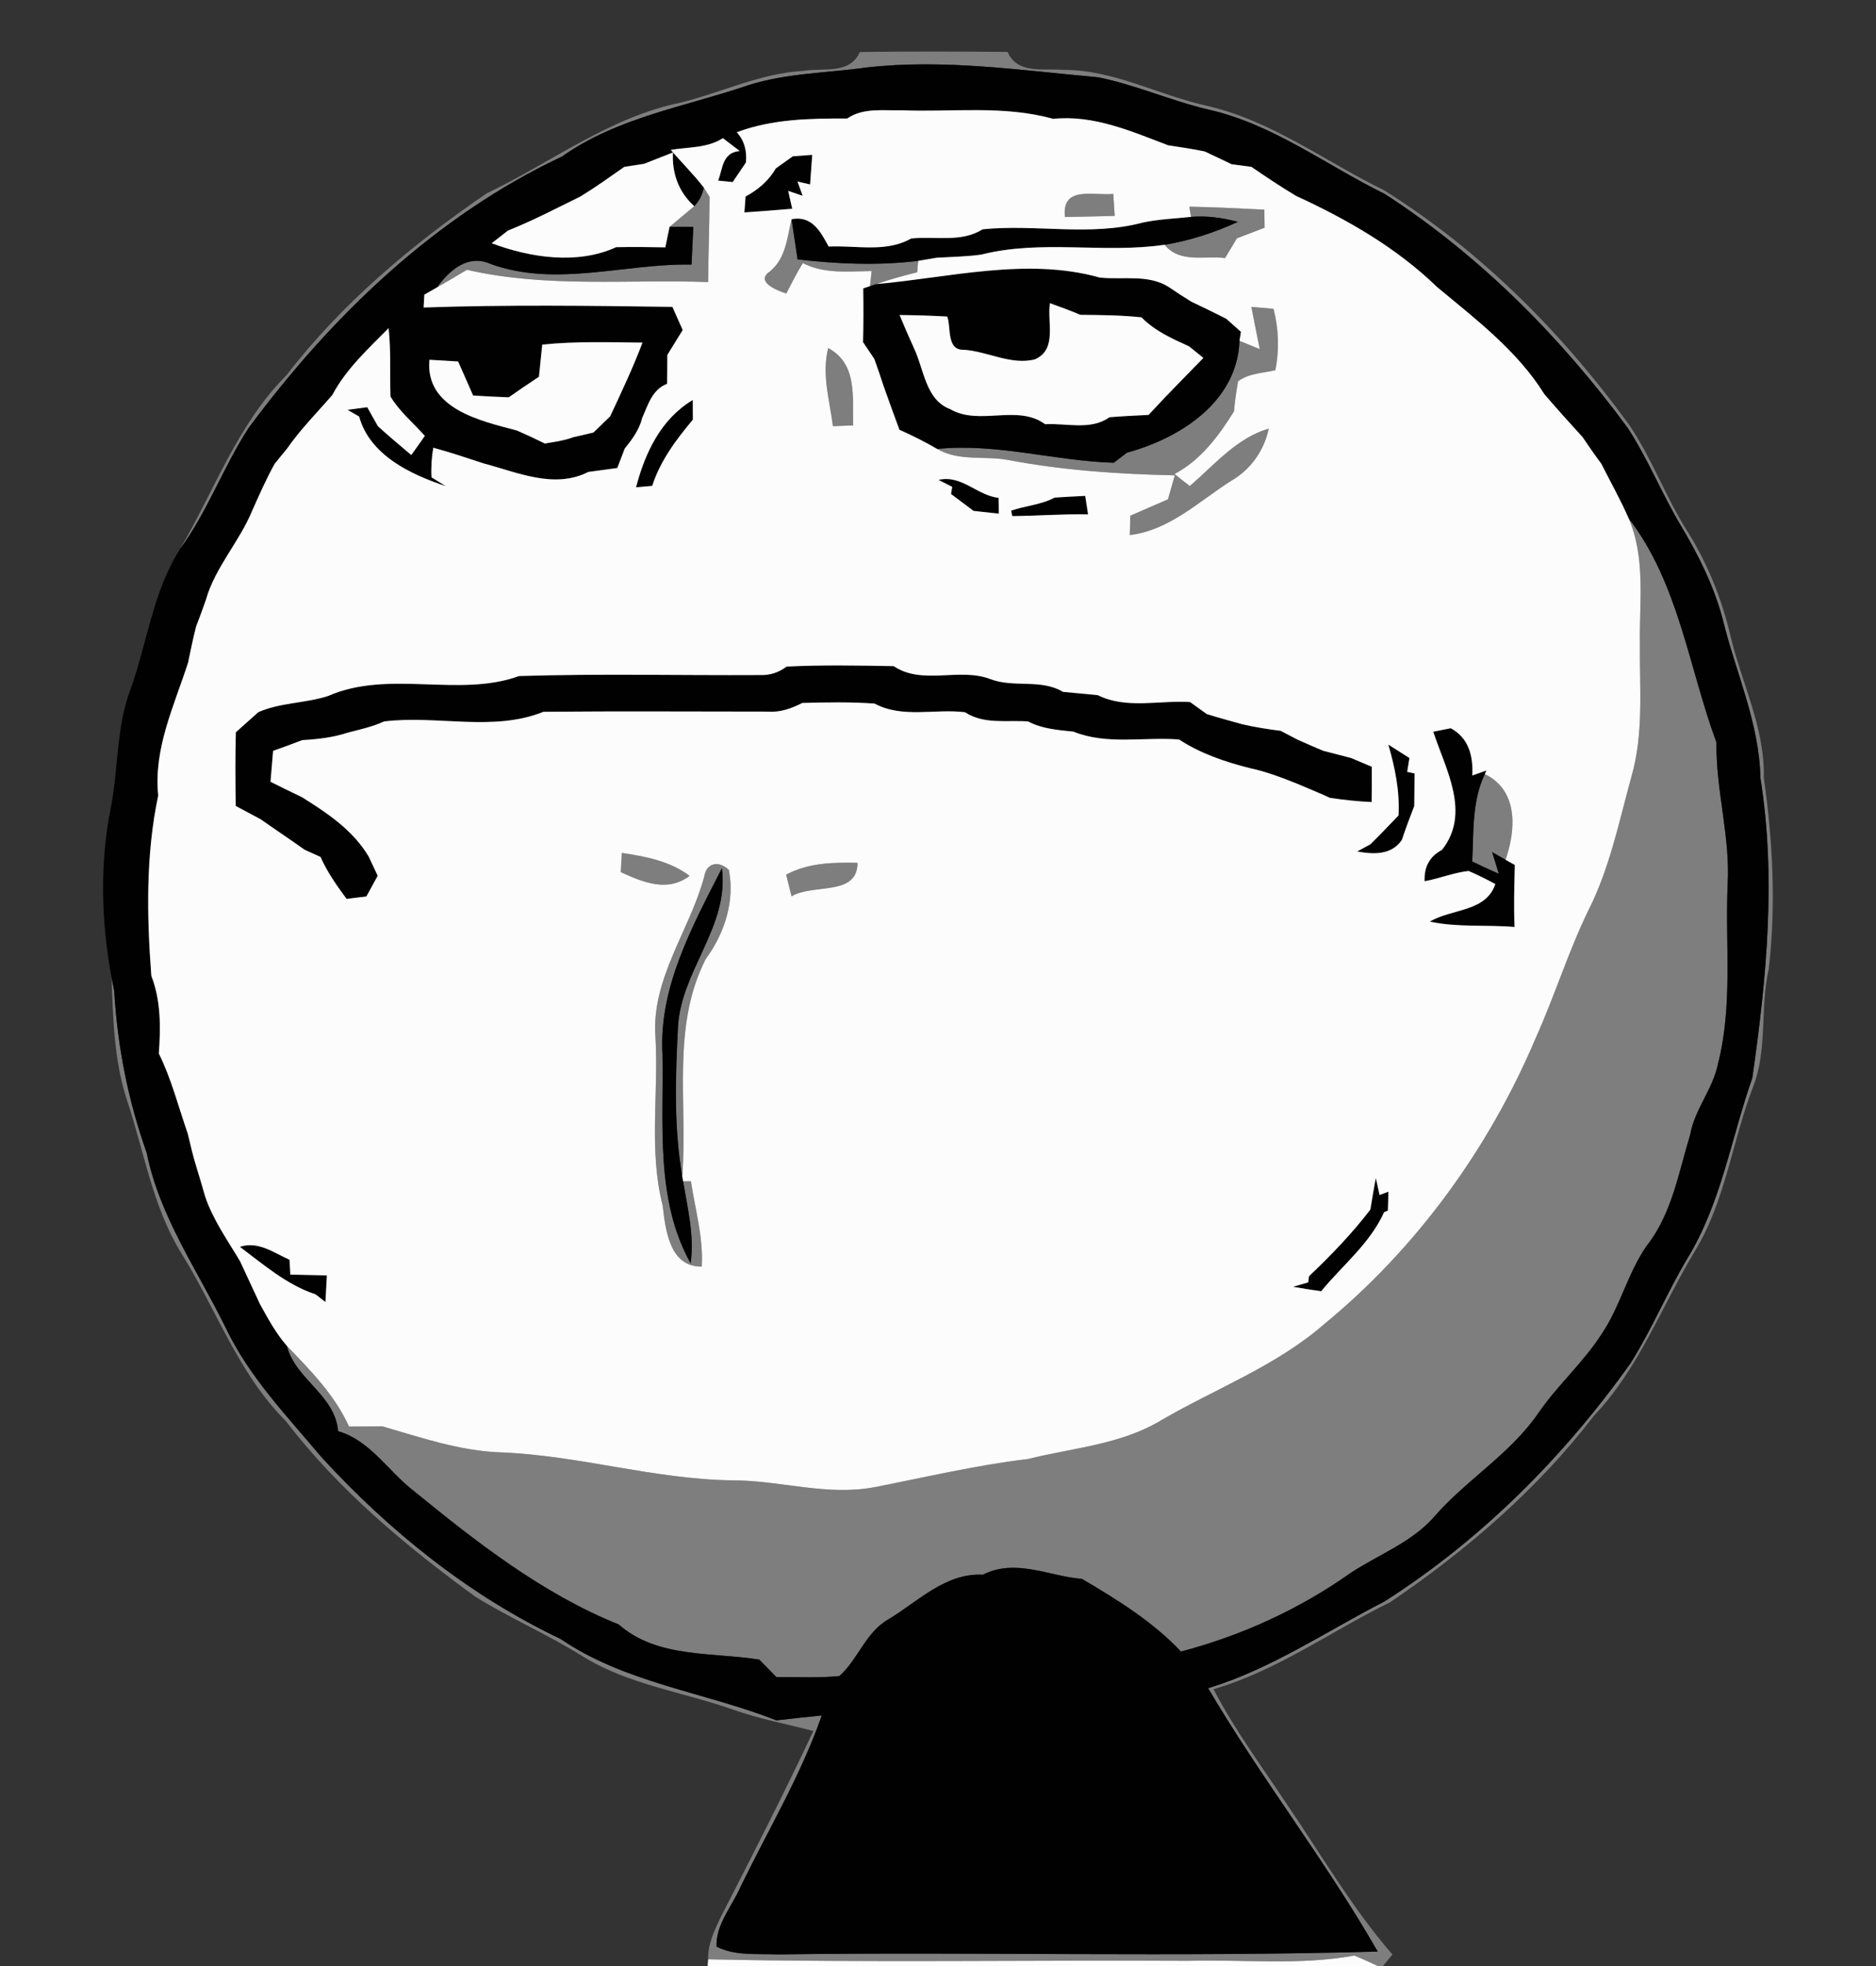 <?xml version="1.0" encoding="UTF-8" ?>
<!DOCTYPE svg PUBLIC "-//W3C//DTD SVG 1.1//EN" "http://www.w3.org/Graphics/SVG/1.1/DTD/svg11.dtd">
<svg width="210pt" height="220pt" viewBox="0 0 210 220" version="1.1" xmlns="http://www.w3.org/2000/svg">
<rect x="0" y="0" width="210" height="220" fill="#333333" stroke="none"/>
<g id="#7e7e7eff">
<path fill="#7e7e7e" opacity="1.00" d=" M 96.25 5.82 C 101.76 5.74 107.27 5.76 112.79 5.81 C 113.90 8.36 116.83 7.62 119.04 7.82 C 124.68 7.80 129.73 10.67 135.14 11.85 C 142.39 13.52 148.37 18.09 154.95 21.30 C 165.75 28.06 174.89 37.25 182.36 47.53 C 184.86 51.21 186.39 55.43 188.73 59.21 C 191.05 62.83 192.68 66.84 193.68 71.02 C 194.92 76.37 197.58 81.42 197.44 87.03 C 198.45 94.11 198.83 101.33 197.99 108.45 C 196.99 112.82 197.90 117.47 196.21 121.70 C 193.90 127.72 193.15 134.36 189.76 139.94 C 186.01 146.13 183.49 153.11 178.42 158.43 C 172.11 166.66 164.17 173.48 155.63 179.28 C 149.02 182.51 142.98 186.95 135.84 189.02 C 138.17 193.51 141.19 197.59 143.98 201.79 C 147.87 207.48 151.33 213.49 155.87 218.71 C 155.61 219.03 155.07 219.68 154.81 220.00 L 154.23 220.00 C 153.36 219.58 152.49 219.19 151.61 218.83 C 145.46 219.95 139.19 219.25 132.99 219.42 C 115.08 219.32 97.17 219.64 79.27 219.25 C 79.22 217.58 79.96 216.03 80.66 214.56 C 84.22 207.65 87.74 200.72 91.05 193.70 C 88.06 192.92 85.00 192.35 82.08 191.31 C 76.50 189.35 70.45 188.54 65.33 185.41 C 61.41 182.93 57.13 181.11 53.19 178.66 C 45.40 172.97 37.90 166.74 32.01 159.03 C 26.66 153.71 24.21 146.47 20.27 140.20 C 17.06 134.97 16.13 128.81 14.20 123.07 C 12.76 118.65 12.66 113.99 12.49 109.40 L 12.78 110.89 C 13.15 117.09 14.34 123.15 16.42 129.00 C 17.86 136.14 22.10 142.13 25.25 148.55 C 27.85 154.04 32.12 158.45 35.98 163.05 C 43.59 171.35 52.54 178.55 62.75 183.40 C 70.01 188.34 78.89 189.35 86.91 192.51 C 88.60 192.31 90.30 192.13 91.99 191.96 C 89.66 198.64 86.00 204.75 82.91 211.10 C 81.97 213.29 80.10 215.35 80.21 217.83 C 82.30 218.89 84.75 218.60 87.01 218.70 C 109.41 218.40 131.83 219.01 154.22 218.38 C 148.41 208.24 141.17 198.98 135.24 188.91 C 142.32 186.76 148.44 182.56 154.97 179.21 C 165.85 172.28 175.11 162.97 182.57 152.48 C 184.91 148.74 186.61 144.64 188.87 140.85 C 192.66 134.67 193.78 127.39 196.15 120.64 C 197.75 109.55 198.84 98.20 197.06 87.04 C 196.94 80.90 194.31 75.28 192.87 69.40 C 191.90 65.66 190.17 62.19 188.20 58.89 C 186.05 55.30 184.49 51.38 182.20 47.87 C 174.70 37.70 165.64 28.58 155.01 21.70 C 148.47 18.50 142.53 13.90 135.31 12.27 C 131.12 11.29 127.16 9.50 122.94 8.65 C 114.33 7.88 105.68 6.57 97.02 7.55 C 92.61 8.17 88.09 8.17 83.81 9.52 C 76.75 11.94 69.14 13.11 62.92 17.51 C 48.71 24.19 37.10 35.38 27.83 47.89 C 25.00 52.24 23.24 57.22 20.16 61.43 C 24.01 54.88 26.58 47.48 32.06 42.00 C 38.27 33.93 46.13 27.35 54.49 21.63 C 61.71 18.19 68.18 13.13 76.16 11.49 C 80.76 10.36 85.14 8.19 89.94 7.93 C 92.15 7.56 95.12 8.38 96.25 5.82 Z" />
<path fill="#7e7e7e" opacity="1.00" d=" M 78.79 21.00 C 78.95 21.26 79.27 21.77 79.43 22.03 C 79.42 25.20 79.29 28.38 79.27 31.56 C 70.27 31.25 61.12 32.23 52.27 30.19 C 51.16 30.86 50.04 31.52 48.92 32.16 C 50.32 30.22 52.41 28.38 54.98 29.56 C 62.31 32.18 69.92 29.46 77.41 29.61 C 77.47 28.20 77.54 26.80 77.61 25.39 C 76.94 25.39 75.61 25.39 74.95 25.39 C 75.87 24.61 76.79 23.84 77.72 23.07 C 78.26 22.50 78.61 21.81 78.79 21.00 Z" />
<path fill="#7e7e7e" opacity="1.00" d=" M 119.21 24.28 C 118.82 20.73 122.42 21.93 124.62 21.70 C 124.66 22.31 124.74 23.54 124.78 24.16 C 122.92 24.21 121.07 24.25 119.21 24.28 Z" />
<path fill="#7e7e7e" opacity="1.00" d=" M 133.14 23.13 C 135.94 23.18 138.73 23.32 141.53 23.46 C 141.54 23.97 141.55 24.98 141.56 25.48 C 140.53 25.88 139.49 26.27 138.46 26.67 C 138.13 27.22 137.47 28.32 137.14 28.87 C 134.87 28.60 132.03 29.47 130.37 27.39 C 133.21 26.93 135.96 26.02 138.57 24.83 C 136.86 24.37 135.09 24.12 133.32 24.27 L 133.14 23.13 Z" />
<path fill="#7e7e7e" opacity="1.00" d=" M 86.18 30.38 C 87.97 28.92 88.11 26.61 88.61 24.53 C 88.84 26.03 89.06 27.53 89.28 29.03 C 93.76 29.54 98.29 29.74 102.78 29.19 C 102.75 29.51 102.70 30.15 102.67 30.47 C 101.13 30.84 99.60 31.28 98.09 31.79 L 97.39 32.02 L 97.57 30.33 C 94.98 30.36 92.27 30.68 89.87 29.44 C 89.19 30.54 88.61 31.69 88.02 32.84 C 87.13 32.57 84.45 31.55 86.18 30.38 Z" />
<path fill="#7e7e7e" opacity="1.00" d=" M 140.08 34.34 C 140.70 34.40 141.94 34.50 142.56 34.56 C 143.14 36.82 143.22 39.14 142.76 41.43 C 141.36 41.76 139.79 41.76 138.59 42.67 C 138.39 43.79 138.23 44.91 138.13 46.04 C 136.41 48.80 134.42 51.48 131.48 53.04 C 132.04 53.50 132.61 53.94 133.18 54.39 C 135.94 52.03 138.42 49.01 142.03 47.96 C 141.49 50.44 140.01 52.54 137.81 53.81 C 134.21 56.10 130.87 59.36 126.47 59.87 C 126.49 59.33 126.51 58.25 126.53 57.71 C 127.93 57.10 129.33 56.48 130.74 55.88 C 130.93 55.21 131.32 53.86 131.51 53.19 C 125.28 53.06 119.03 52.64 112.90 51.48 C 110.25 50.97 107.34 51.66 104.91 50.24 C 111.58 49.56 118.06 51.59 124.68 51.78 C 125.05 51.50 125.79 50.93 126.16 50.65 C 132.11 49.03 138.49 44.98 138.75 38.14 C 139.31 38.37 140.45 38.84 141.02 39.07 C 140.70 37.49 140.38 35.92 140.08 34.34 Z" />
<path fill="#7e7e7e" opacity="1.00" d=" M 93.24 47.69 C 92.87 44.80 91.96 41.86 92.71 38.95 C 96.02 40.73 95.41 44.47 95.50 47.60 C 94.94 47.62 93.80 47.67 93.24 47.69 Z" />
<path fill="#7e7e7e" opacity="1.00" d=" M 183.57 71.95 C 183.51 67.29 184.22 62.42 182.31 58.00 C 187.92 65.28 189.03 74.67 192.14 83.08 C 192.06 88.44 193.71 93.65 193.39 99.02 C 193.11 105.69 193.99 112.49 192.31 119.05 C 191.75 121.87 189.70 124.12 189.20 126.97 C 187.90 131.22 187.15 135.83 184.33 139.41 C 182.20 142.47 181.37 146.21 179.28 149.29 C 177.24 152.46 174.38 154.98 172.24 158.07 C 169.13 162.65 164.23 165.52 160.62 169.64 C 158.09 172.59 154.32 173.94 151.15 176.04 C 145.44 180.08 138.96 183.03 132.20 184.81 C 129.03 181.45 125.07 179.01 121.12 176.68 C 117.40 176.38 113.68 174.35 110.03 176.21 C 105.81 176.00 102.79 179.20 99.44 181.21 C 96.91 182.64 96.05 185.70 93.96 187.55 C 91.62 187.78 89.27 187.65 86.92 187.67 C 86.28 187.02 85.63 186.36 84.99 185.71 C 79.66 184.86 73.58 185.57 69.26 181.78 C 60.71 178.34 53.32 172.55 46.22 166.76 C 43.41 164.57 41.44 161.20 37.85 160.15 C 37.49 156.05 33.07 154.38 32.11 150.60 C 34.75 153.34 37.47 156.10 39.07 159.63 C 40.32 159.62 41.56 159.62 42.81 159.61 C 47.13 160.87 51.47 162.35 56.00 162.52 C 64.75 162.84 73.24 165.55 82.01 165.65 C 87.33 165.65 92.60 167.44 97.92 166.41 C 103.62 165.30 109.27 163.95 115.04 163.27 C 120.09 162.01 125.49 161.66 130.03 158.90 C 136.11 155.37 142.86 152.85 148.22 148.18 C 158.60 139.66 166.69 128.48 171.92 116.13 C 174.03 111.44 175.55 106.50 177.80 101.88 C 180.18 97.18 181.23 91.98 182.61 86.95 C 184.03 82.07 183.52 76.96 183.57 71.95 Z" />
<path fill="#7e7e7e" opacity="1.00" d=" M 164.80 96.40 C 164.97 93.13 164.76 89.64 166.21 86.62 C 169.98 88.45 169.70 92.85 168.53 96.21 C 168.16 95.99 167.41 95.56 167.03 95.35 L 167.78 97.78 C 166.77 97.34 165.78 96.88 164.80 96.40 Z" />
<path fill="#7e7e7e" opacity="1.00" d=" M 69.61 95.44 C 72.26 95.84 75.00 96.35 77.19 98.01 C 74.71 99.89 71.96 98.72 69.49 97.59 C 69.52 97.05 69.58 95.98 69.61 95.44 Z" />
<path fill="#7e7e7e" opacity="1.00" d=" M 88.00 97.88 C 90.46 96.55 93.26 96.49 95.99 96.55 C 96.00 100.34 91.00 98.84 88.61 100.30 C 88.46 99.69 88.15 98.48 88.00 97.88 Z" />
<path fill="#7e7e7e" opacity="1.00" d=" M 78.83 98.10 C 79.07 96.53 80.49 96.26 81.59 97.35 C 82.28 100.86 81.09 104.47 79.01 107.30 C 75.12 114.89 77.00 123.47 76.37 131.62 C 75.42 126.13 75.61 120.51 75.89 114.97 C 76.20 108.63 81.66 103.68 80.81 97.15 C 77.52 103.64 73.72 110.46 74.16 117.99 C 74.30 125.82 73.33 134.24 77.31 141.37 C 77.74 138.27 76.97 135.22 76.47 132.19 L 77.34 132.18 C 77.82 135.36 78.75 138.49 78.55 141.73 C 74.95 141.79 74.49 137.60 74.18 134.90 C 72.60 128.74 73.74 122.31 73.37 116.03 C 72.90 109.50 77.20 104.14 78.83 98.10 Z" />
</g>
<g id="#010101ff">
<path fill="#010101" opacity="1.00" d=" M 83.81 9.52 C 88.09 8.17 92.61 8.17 97.02 7.55 C 105.68 6.57 114.33 7.88 122.94 8.65 C 127.16 9.50 131.12 11.29 135.31 12.27 C 142.53 13.90 148.47 18.50 155.01 21.70 C 165.64 28.58 174.70 37.70 182.20 47.87 C 184.49 51.38 186.05 55.30 188.20 58.89 C 190.17 62.19 191.90 65.66 192.87 69.40 C 194.31 75.28 196.94 80.90 197.06 87.04 C 198.84 98.20 197.75 109.55 196.15 120.64 C 193.78 127.39 192.66 134.67 188.87 140.85 C 186.61 144.64 184.91 148.74 182.57 152.48 C 175.11 162.97 165.85 172.28 154.97 179.21 C 148.44 182.56 142.32 186.76 135.24 188.91 C 141.17 198.98 148.41 208.24 154.22 218.38 C 131.83 219.01 109.41 218.40 87.01 218.70 C 84.75 218.60 82.30 218.89 80.21 217.83 C 80.10 215.35 81.97 213.29 82.91 211.10 C 86.00 204.75 89.66 198.64 91.99 191.96 C 90.30 192.13 88.60 192.31 86.91 192.51 C 78.89 189.35 70.01 188.34 62.75 183.40 C 52.54 178.55 43.59 171.35 35.98 163.05 C 32.12 158.45 27.85 154.04 25.25 148.55 C 22.10 142.13 17.86 136.14 16.42 129.00 C 14.34 123.15 13.15 117.09 12.78 110.89 L 12.49 109.40 C 11.32 103.11 11.15 96.59 12.42 90.30 C 13.26 85.94 13.01 81.37 14.60 77.17 C 16.48 71.93 17.11 66.20 20.16 61.43 C 23.24 57.22 25.00 52.24 27.83 47.89 C 37.10 35.38 48.71 24.19 62.92 17.51 C 69.14 13.11 76.75 11.94 83.81 9.52 M 94.84 13.26 C 90.65 13.25 86.45 13.31 82.47 14.80 C 83.34 15.74 83.62 16.92 83.50 18.18 C 83.13 18.73 82.39 19.82 82.02 20.37 C 81.61 20.33 80.80 20.25 80.39 20.21 C 80.91 18.92 80.83 17.05 82.81 16.90 C 82.18 16.43 81.55 15.95 80.92 15.46 C 79.17 16.59 77.05 16.44 75.09 16.77 C 76.30 18.20 77.65 19.51 78.79 21.00 C 78.61 21.81 78.26 22.50 77.72 23.07 C 75.97 21.51 75.21 19.40 75.33 17.06 C 74.53 17.38 72.91 18.01 72.10 18.33 C 71.55 18.41 70.44 18.58 69.89 18.67 C 68.27 19.80 66.67 20.95 64.99 21.98 C 62.30 23.30 59.65 24.69 56.86 25.80 C 56.25 26.27 55.64 26.75 55.04 27.22 C 59.39 28.85 64.65 29.64 68.97 27.66 C 70.81 27.62 72.64 27.64 74.48 27.68 C 74.60 27.11 74.83 25.96 74.95 25.39 C 75.61 25.39 76.94 25.39 77.61 25.39 C 77.54 26.80 77.47 28.20 77.41 29.61 C 69.92 29.46 62.31 32.18 54.98 29.56 C 52.41 28.38 50.32 30.22 48.92 32.16 C 48.57 32.37 47.85 32.77 47.50 32.97 C 47.48 33.33 47.44 34.05 47.42 34.41 C 56.70 34.09 65.99 34.21 75.27 34.34 C 75.56 34.99 76.13 36.28 76.42 36.93 C 75.84 37.86 75.27 38.79 74.70 39.72 C 74.70 40.79 74.69 41.87 74.67 42.95 C 73.00 43.59 72.53 45.33 71.88 46.79 C 71.56 48.09 70.76 49.17 69.93 50.20 C 69.72 50.74 69.31 51.82 69.10 52.37 C 68.02 52.51 66.94 52.66 65.86 52.81 C 62.04 54.75 57.91 52.85 54.12 51.85 C 52.26 51.24 50.39 50.61 48.50 50.10 C 48.32 51.19 48.24 52.30 48.30 53.41 C 48.70 53.66 49.50 54.15 49.90 54.40 C 45.96 53.09 41.40 50.94 40.20 46.61 C 39.87 46.42 39.23 46.05 38.90 45.86 C 39.45 45.79 40.56 45.65 41.11 45.57 C 41.41 46.10 42.00 47.16 42.30 47.69 C 43.52 48.80 44.78 49.86 46.04 50.92 C 46.55 50.21 47.06 49.49 47.56 48.78 C 46.27 47.32 44.72 46.06 43.71 44.37 C 43.63 41.82 43.78 39.26 43.50 36.72 C 41.21 39.04 38.75 41.28 37.20 44.20 C 35.49 46.18 33.63 48.04 32.14 50.19 C 31.80 50.61 31.11 51.46 30.76 51.88 C 29.81 53.57 29.04 55.34 28.25 57.10 C 26.82 60.62 24.07 63.47 23.04 67.15 C 22.69 68.14 22.33 69.13 21.95 70.11 C 21.61 71.45 21.33 72.80 21.05 74.16 C 19.48 79.01 17.17 83.78 17.71 89.02 C 16.31 95.64 16.43 102.48 16.94 109.20 C 18.02 111.99 17.99 114.95 17.78 117.89 C 19.19 120.74 19.97 123.84 21.01 126.83 C 21.33 128.17 21.64 129.52 22.06 130.83 C 22.37 131.85 22.68 132.88 22.97 133.91 C 23.86 136.52 25.47 138.78 26.87 141.13 C 27.61 142.74 28.37 144.34 29.11 145.95 C 30.00 147.56 30.89 149.20 32.11 150.60 C 33.07 154.38 37.49 156.05 37.85 160.15 C 41.44 161.20 43.41 164.57 46.22 166.76 C 53.32 172.55 60.71 178.34 69.26 181.78 C 73.58 185.57 79.66 184.86 84.99 185.71 C 85.63 186.36 86.28 187.02 86.92 187.67 C 89.27 187.65 91.62 187.78 93.96 187.55 C 96.05 185.70 96.91 182.64 99.44 181.21 C 102.79 179.20 105.81 176.00 110.03 176.21 C 113.68 174.35 117.40 176.38 121.12 176.68 C 125.07 179.01 129.03 181.45 132.20 184.81 C 138.96 183.03 145.44 180.08 151.15 176.04 C 154.32 173.94 158.09 172.59 160.62 169.64 C 164.23 165.52 169.13 162.65 172.24 158.07 C 174.38 154.98 177.24 152.46 179.28 149.29 C 181.37 146.21 182.20 142.47 184.33 139.41 C 187.15 135.83 187.90 131.22 189.20 126.97 C 189.70 124.12 191.75 121.87 192.31 119.05 C 193.99 112.49 193.11 105.69 193.39 99.02 C 193.71 93.65 192.06 88.44 192.14 83.08 C 189.03 74.67 187.92 65.28 182.31 58.00 C 181.40 55.91 180.27 53.92 179.25 51.89 C 178.52 50.92 177.84 49.92 177.16 48.92 C 175.71 47.33 174.27 45.73 172.87 44.10 C 169.88 39.28 165.20 35.72 160.88 32.13 C 156.33 27.72 150.80 24.55 145.08 21.92 C 143.37 20.90 141.72 19.79 140.08 18.67 C 139.53 18.60 138.42 18.45 137.87 18.38 C 136.87 17.90 135.87 17.42 134.86 16.95 C 133.51 16.67 132.14 16.46 130.77 16.26 C 126.62 14.69 122.44 12.83 117.89 13.30 C 112.36 11.75 106.59 12.57 100.94 12.34 C 98.89 12.40 96.64 12.02 94.84 13.26 M 60.70 38.56 C 60.57 39.76 60.45 40.96 60.33 42.16 C 59.19 42.91 58.07 43.67 56.95 44.46 C 55.62 44.41 54.29 44.35 52.96 44.26 C 52.41 42.98 51.84 41.72 51.28 40.45 C 50.21 40.38 49.14 40.32 48.07 40.26 C 47.57 45.73 53.78 47.10 57.85 48.17 C 58.91 48.63 59.96 49.12 60.99 49.63 C 62.07 49.45 63.16 49.30 64.19 48.92 C 64.75 48.79 65.87 48.53 66.43 48.40 C 67.06 47.80 67.68 47.19 68.30 46.59 C 69.57 43.87 70.86 41.15 71.92 38.34 C 68.18 38.30 64.43 38.18 60.70 38.56 Z" />
<path fill="#010101" opacity="1.00" d=" M 88.75 17.49 C 89.29 17.45 90.38 17.37 90.92 17.33 C 90.84 18.44 90.76 19.54 90.68 20.64 L 89.27 20.31 L 89.85 21.91 L 88.23 21.36 C 88.34 21.86 88.57 22.86 88.68 23.36 C 86.90 23.51 85.12 23.65 83.33 23.77 C 83.37 23.32 83.43 22.43 83.46 21.99 C 84.85 21.24 86.05 20.23 86.84 18.85 C 87.32 18.51 88.27 17.83 88.75 17.49 Z" />
<path fill="#010101" opacity="1.00" d=" M 133.32 24.27 C 135.09 24.12 136.86 24.37 138.57 24.83 C 135.96 26.02 133.21 26.93 130.37 27.39 C 123.56 28.39 116.56 26.78 109.84 28.49 C 108.18 28.72 106.51 28.74 104.85 28.84 C 104.33 28.93 103.30 29.11 102.78 29.19 C 98.29 29.74 93.76 29.54 89.28 29.03 C 89.06 27.53 88.84 26.03 88.61 24.53 C 90.89 24.09 91.85 25.91 92.76 27.59 C 95.83 27.44 99.19 28.29 101.99 26.69 C 104.66 26.40 107.59 27.18 109.99 25.66 C 115.95 25.06 122.05 26.48 127.90 24.91 C 129.68 24.53 131.51 24.46 133.32 24.27 Z" />
<path fill="#010101" opacity="1.00" d=" M 98.09 31.79 C 106.34 31.06 114.96 28.77 123.11 31.06 C 125.69 31.34 128.54 30.65 130.85 32.13 C 131.67 32.69 132.50 33.23 133.34 33.75 C 134.66 34.38 135.98 35.01 137.28 35.68 C 137.69 36.05 138.50 36.77 138.91 37.13 L 138.75 38.14 C 138.49 44.98 132.11 49.03 126.16 50.65 C 125.79 50.93 125.05 51.50 124.68 51.78 C 118.06 51.59 111.58 49.56 104.91 50.24 C 103.54 49.44 102.13 48.73 100.68 48.09 C 100.07 46.45 99.49 44.81 98.90 43.17 C 98.57 42.16 98.23 41.15 97.87 40.16 C 97.55 39.69 96.92 38.76 96.61 38.29 C 96.66 36.28 96.66 34.28 96.63 32.27 L 97.39 32.02 L 98.09 31.79 M 117.53 33.93 C 117.20 36.08 118.38 39.10 115.85 40.21 C 113.19 40.90 110.55 39.31 107.89 39.14 C 105.91 39.22 106.49 36.57 106.03 35.42 C 104.25 35.32 102.47 35.27 100.70 35.25 C 101.21 36.48 101.74 37.72 102.30 38.94 C 103.43 41.27 103.59 44.74 106.34 45.77 C 109.61 47.70 113.87 45.18 116.99 47.47 C 119.36 47.33 122.11 48.19 124.19 46.69 C 125.64 46.57 127.10 46.50 128.57 46.43 C 130.57 44.26 132.65 42.16 134.71 40.05 C 134.31 39.73 133.51 39.08 133.11 38.76 C 131.21 37.90 129.26 37.03 127.78 35.51 C 125.51 35.27 123.22 35.25 120.94 35.23 C 119.82 34.76 118.68 34.34 117.53 33.93 Z" />
<path fill="#010101" opacity="1.00" d=" M 71.20 54.53 C 72.21 50.65 73.99 46.89 77.55 44.76 C 77.55 45.31 77.56 46.41 77.56 46.96 C 75.69 49.19 73.91 51.56 73.01 54.37 C 72.56 54.41 71.65 54.49 71.20 54.53 Z" />
<path fill="#010101" opacity="1.00" d=" M 105.06 53.70 C 107.65 53.10 109.36 55.44 111.78 55.71 C 111.79 56.15 111.80 57.04 111.81 57.48 C 110.87 57.37 109.92 57.27 108.98 57.17 C 108.14 56.53 107.30 55.90 106.46 55.28 L 106.59 54.48 C 106.21 54.29 105.44 53.90 105.06 53.70 Z" />
<path fill="#010101" opacity="1.00" d=" M 118.06 55.68 C 119.20 55.60 120.34 55.55 121.48 55.49 C 121.56 56.01 121.72 57.04 121.80 57.56 C 118.97 57.50 116.14 57.73 113.31 57.75 C 113.28 57.60 113.22 57.29 113.19 57.14 C 114.80 56.59 116.54 56.49 118.06 55.68 Z" />
<path fill="#010101" opacity="1.00" d=" M 85.02 75.54 C 86.14 75.59 87.15 75.27 88.06 74.59 C 92.05 74.39 96.05 74.47 100.04 74.54 C 103.26 76.71 107.37 74.66 110.86 75.99 C 113.49 77.00 116.51 75.93 118.99 77.42 C 120.29 77.55 121.59 77.65 122.89 77.79 C 126.08 79.38 129.80 78.34 133.22 78.56 C 133.68 78.89 134.62 79.57 135.08 79.90 C 136.39 80.32 137.72 80.66 139.05 81.04 C 140.47 81.37 141.91 81.60 143.36 81.78 C 143.83 82.02 144.76 82.52 145.23 82.76 C 146.19 83.19 147.14 83.60 148.11 84.01 C 149.15 84.28 150.19 84.55 151.24 84.82 C 151.82 85.06 152.98 85.56 153.56 85.80 C 153.57 87.12 153.56 88.43 153.54 89.75 C 151.97 89.68 150.42 89.51 148.87 89.28 C 147.63 88.70 146.36 88.20 145.11 87.66 C 143.40 86.98 141.68 86.33 139.89 85.95 C 137.12 85.25 134.38 84.32 131.98 82.75 C 128.05 82.44 123.91 83.39 120.16 81.87 C 118.43 81.69 116.65 81.56 115.08 80.73 C 112.71 80.56 110.13 81.09 108.03 79.70 C 104.68 79.28 101.00 80.41 97.90 78.73 C 95.21 78.54 92.51 78.59 89.82 78.66 C 88.63 79.26 87.35 79.74 85.99 79.63 C 77.60 79.63 69.21 79.57 60.83 79.65 C 55.24 81.92 48.89 80.00 43.00 80.73 C 41.70 81.32 40.31 81.63 38.94 81.98 C 37.29 82.53 35.56 82.72 33.83 82.82 C 32.75 83.24 31.66 83.64 30.57 84.02 C 30.49 84.89 30.35 86.62 30.28 87.48 C 31.45 88.07 32.63 88.64 33.81 89.21 C 36.65 90.99 39.52 92.90 41.27 95.85 C 41.60 96.57 41.94 97.29 42.28 98.00 C 41.85 98.77 41.43 99.54 41.01 100.32 C 40.27 100.40 39.54 100.49 38.80 100.59 C 37.70 99.10 36.63 97.59 35.88 95.89 C 35.43 95.69 34.54 95.29 34.10 95.09 C 32.48 93.93 30.82 92.84 29.20 91.69 C 28.26 91.19 27.33 90.68 26.39 90.19 C 26.34 87.44 26.33 84.68 26.40 81.94 C 27.24 81.19 28.08 80.44 28.92 79.69 C 31.41 78.60 34.17 78.71 36.73 77.88 C 43.54 74.90 51.34 78.10 58.11 75.65 C 67.08 75.37 76.05 75.59 85.02 75.54 Z" />
<path fill="#010101" opacity="1.00" d=" M 160.44 81.88 C 160.93 81.78 161.91 81.59 162.40 81.49 C 164.42 82.59 164.92 84.60 164.81 86.78 C 165.21 86.64 166.00 86.36 166.39 86.22 L 166.21 86.62 C 164.76 89.64 164.97 93.13 164.80 96.40 C 165.78 96.88 166.77 97.34 167.78 97.78 L 167.03 95.35 C 167.41 95.56 168.16 95.99 168.53 96.21 L 169.57 96.79 C 169.51 99.10 169.44 101.42 169.54 103.73 C 166.38 103.46 163.18 103.80 160.06 103.13 C 162.49 101.66 166.31 102.09 167.39 98.93 C 166.41 98.39 165.41 97.90 164.39 97.46 C 162.71 97.65 161.12 98.31 159.47 98.61 C 159.40 96.99 160.05 95.82 161.41 95.11 C 164.68 90.98 161.83 86.11 160.44 81.88 Z" />
<path fill="#010101" opacity="1.00" d=" M 155.41 83.32 C 156.19 83.82 156.98 84.32 157.77 84.82 C 157.71 85.21 157.58 85.98 157.52 86.37 L 158.35 86.55 C 158.34 87.46 158.32 89.29 158.31 90.20 C 157.82 91.45 157.35 92.72 156.92 94.00 C 155.74 95.71 153.75 95.61 151.92 95.28 C 152.29 95.08 153.03 94.68 153.40 94.48 C 154.47 93.43 155.51 92.34 156.55 91.25 C 156.70 88.54 156.16 85.90 155.41 83.32 Z" />
<path fill="#010101" opacity="1.00" d=" M 74.16 117.99 C 73.72 110.46 77.52 103.64 80.81 97.15 C 81.66 103.68 76.20 108.63 75.89 114.97 C 75.61 120.51 75.42 126.13 76.37 131.62 L 76.47 132.19 C 76.97 135.22 77.74 138.27 77.31 141.37 C 73.33 134.24 74.30 125.82 74.16 117.99 Z" />
<path fill="#010101" opacity="1.00" d=" M 153.40 135.35 C 153.59 134.17 153.79 133.00 154.01 131.83 C 154.11 132.30 154.32 133.25 154.43 133.72 L 155.42 133.35 C 155.41 133.88 155.38 134.94 155.36 135.47 L 154.94 135.64 C 153.35 139.16 150.29 141.57 147.89 144.49 C 146.84 144.34 145.79 144.18 144.75 143.99 L 146.44 143.50 L 146.53 142.81 C 148.99 140.48 151.34 138.04 153.40 135.35 Z" />
<path fill="#010101" opacity="1.00" d=" M 26.85 139.52 C 28.91 138.85 30.64 140.18 32.41 140.97 C 32.44 141.39 32.48 142.21 32.50 142.63 C 33.86 142.66 35.22 142.69 36.59 142.72 C 36.53 143.71 36.48 144.71 36.43 145.70 C 36.15 145.49 35.60 145.05 35.33 144.84 C 32.11 143.78 29.51 141.51 26.85 139.52 Z" />
</g>
<g id="#fcfcfcff">
<path fill="#fcfcfc" opacity="1.00" d=" M 94.84 13.26 C 96.64 12.02 98.89 12.40 100.94 12.34 C 106.59 12.57 112.36 11.75 117.89 13.30 C 122.44 12.83 126.62 14.69 130.77 16.26 C 132.14 16.46 133.51 16.67 134.86 16.95 C 135.87 17.42 136.87 17.90 137.87 18.38 C 138.42 18.45 139.53 18.60 140.08 18.67 C 141.72 19.79 143.37 20.90 145.08 21.92 C 150.80 24.55 156.33 27.72 160.88 32.13 C 165.20 35.72 169.88 39.28 172.87 44.10 C 174.27 45.73 175.71 47.33 177.16 48.92 C 177.84 49.92 178.52 50.92 179.25 51.89 C 180.27 53.92 181.40 55.91 182.31 58.00 C 184.22 62.42 183.51 67.29 183.57 71.95 C 183.52 76.96 184.03 82.07 182.61 86.95 C 181.23 91.98 180.18 97.18 177.80 101.88 C 175.55 106.50 174.03 111.44 171.92 116.13 C 166.69 128.48 158.60 139.66 148.22 148.18 C 142.86 152.85 136.11 155.37 130.03 158.90 C 125.49 161.66 120.09 162.01 115.04 163.27 C 109.27 163.95 103.62 165.30 97.92 166.41 C 92.60 167.44 87.33 165.65 82.01 165.65 C 73.24 165.55 64.75 162.84 56.00 162.52 C 51.47 162.35 47.13 160.87 42.81 159.61 C 41.56 159.62 40.32 159.62 39.07 159.63 C 37.47 156.10 34.75 153.34 32.11 150.60 C 30.89 149.20 30.00 147.56 29.11 145.95 C 28.37 144.34 27.61 142.74 26.87 141.13 C 25.47 138.78 23.86 136.52 22.97 133.91 C 22.68 132.88 22.37 131.85 22.06 130.83 C 21.64 129.52 21.33 128.17 21.01 126.83 C 19.97 123.84 19.19 120.74 17.78 117.89 C 17.99 114.95 18.02 111.99 16.94 109.20 C 16.43 102.48 16.31 95.64 17.71 89.02 C 17.17 83.78 19.48 79.01 21.05 74.16 C 21.33 72.80 21.61 71.45 21.95 70.11 C 22.33 69.13 22.69 68.14 23.04 67.15 C 24.07 63.47 26.82 60.62 28.25 57.10 C 29.04 55.34 29.81 53.57 30.76 51.88 C 31.11 51.46 31.80 50.61 32.14 50.19 C 33.63 48.04 35.49 46.18 37.20 44.20 C 38.75 41.28 41.21 39.04 43.50 36.72 C 43.78 39.26 43.63 41.82 43.71 44.37 C 44.72 46.06 46.27 47.32 47.56 48.78 C 47.06 49.49 46.55 50.21 46.04 50.92 C 44.78 49.86 43.52 48.80 42.30 47.69 C 42.00 47.16 41.41 46.10 41.11 45.57 C 40.56 45.65 39.45 45.79 38.90 45.86 C 39.23 46.05 39.87 46.42 40.20 46.61 C 41.40 50.94 45.96 53.09 49.90 54.40 C 49.50 54.15 48.70 53.66 48.30 53.41 C 48.24 52.30 48.32 51.19 48.50 50.10 C 50.39 50.61 52.26 51.24 54.12 51.85 C 57.91 52.85 62.04 54.75 65.86 52.81 C 66.94 52.66 68.02 52.51 69.10 52.37 C 69.31 51.82 69.72 50.74 69.93 50.20 C 70.76 49.17 71.56 48.09 71.88 46.79 C 72.53 45.33 73.00 43.59 74.67 42.95 C 74.69 41.87 74.70 40.79 74.70 39.72 C 75.27 38.79 75.84 37.86 76.42 36.93 C 76.13 36.28 75.56 34.99 75.27 34.34 C 65.99 34.21 56.70 34.09 47.42 34.41 C 47.44 34.05 47.48 33.33 47.50 32.97 C 47.85 32.77 48.57 32.37 48.92 32.16 C 50.04 31.52 51.16 30.86 52.27 30.19 C 61.12 32.23 70.27 31.25 79.27 31.56 C 79.29 28.38 79.42 25.20 79.43 22.03 C 79.27 21.77 78.95 21.26 78.79 21.00 C 77.65 19.51 76.30 18.20 75.09 16.77 C 77.05 16.44 79.17 16.59 80.92 15.46 C 81.55 15.95 82.18 16.43 82.81 16.90 C 80.83 17.05 80.91 18.92 80.39 20.21 C 80.80 20.25 81.61 20.33 82.02 20.37 C 82.39 19.82 83.13 18.73 83.50 18.18 C 83.62 16.92 83.34 15.74 82.47 14.80 C 86.45 13.31 90.65 13.25 94.84 13.26 M 88.75 17.49 C 88.27 17.83 87.32 18.51 86.84 18.85 C 86.05 20.23 84.85 21.24 83.46 21.99 C 83.43 22.43 83.37 23.32 83.33 23.77 C 85.12 23.65 86.90 23.51 88.68 23.36 C 88.57 22.86 88.34 21.86 88.23 21.36 L 89.85 21.91 L 89.27 20.31 L 90.68 20.64 C 90.76 19.54 90.84 18.44 90.92 17.33 C 90.38 17.37 89.29 17.45 88.75 17.49 M 119.21 24.28 C 121.07 24.25 122.92 24.21 124.78 24.16 C 124.74 23.54 124.66 22.31 124.62 21.70 C 122.42 21.93 118.82 20.73 119.21 24.28 M 133.14 23.13 L 133.32 24.27 C 131.51 24.46 129.68 24.53 127.90 24.91 C 122.05 26.48 115.95 25.06 109.99 25.66 C 107.59 27.18 104.66 26.40 101.99 26.69 C 99.19 28.29 95.83 27.44 92.76 27.59 C 91.85 25.91 90.89 24.09 88.61 24.53 C 88.11 26.61 87.97 28.92 86.18 30.38 C 84.45 31.55 87.13 32.57 88.02 32.84 C 88.61 31.69 89.19 30.54 89.87 29.44 C 92.27 30.68 94.98 30.36 97.57 30.33 L 97.39 32.02 L 96.63 32.27 C 96.66 34.28 96.66 36.28 96.61 38.29 C 96.92 38.76 97.55 39.69 97.87 40.16 C 98.23 41.15 98.57 42.16 98.90 43.17 C 99.49 44.81 100.07 46.45 100.68 48.09 C 102.13 48.73 103.54 49.44 104.91 50.24 C 107.34 51.66 110.25 50.97 112.90 51.48 C 119.03 52.64 125.28 53.06 131.51 53.19 C 131.32 53.86 130.93 55.21 130.74 55.88 C 129.33 56.48 127.93 57.10 126.53 57.71 C 126.51 58.25 126.49 59.33 126.47 59.87 C 130.87 59.36 134.21 56.10 137.81 53.81 C 140.01 52.54 141.49 50.44 142.03 47.96 C 138.42 49.01 135.94 52.03 133.18 54.39 C 132.61 53.94 132.04 53.50 131.48 53.04 C 134.42 51.48 136.41 48.80 138.13 46.04 C 138.23 44.91 138.39 43.79 138.59 42.67 C 139.79 41.76 141.36 41.76 142.76 41.43 C 143.22 39.14 143.14 36.82 142.56 34.56 C 141.94 34.50 140.70 34.40 140.08 34.34 C 140.38 35.92 140.70 37.49 141.02 39.07 C 140.45 38.84 139.31 38.37 138.75 38.14 L 138.91 37.13 C 138.50 36.77 137.69 36.05 137.28 35.68 C 135.98 35.01 134.66 34.38 133.34 33.75 C 132.50 33.23 131.67 32.69 130.85 32.13 C 128.54 30.65 125.69 31.34 123.11 31.06 C 114.96 28.77 106.34 31.06 98.09 31.79 C 99.60 31.28 101.13 30.84 102.67 30.47 C 102.70 30.15 102.75 29.51 102.78 29.19 C 103.30 29.11 104.33 28.93 104.85 28.84 C 106.51 28.74 108.18 28.72 109.84 28.49 C 116.56 26.78 123.56 28.39 130.37 27.39 C 132.03 29.47 134.87 28.60 137.14 28.87 C 137.47 28.32 138.13 27.22 138.46 26.67 C 139.49 26.27 140.53 25.88 141.56 25.48 C 141.55 24.98 141.54 23.97 141.53 23.46 C 138.73 23.32 135.94 23.18 133.14 23.13 M 93.24 47.69 C 93.80 47.67 94.94 47.62 95.50 47.60 C 95.41 44.47 96.02 40.73 92.71 38.95 C 91.96 41.86 92.87 44.80 93.24 47.69 M 71.20 54.53 C 71.65 54.49 72.56 54.41 73.01 54.37 C 73.91 51.56 75.69 49.19 77.56 46.96 C 77.56 46.41 77.55 45.31 77.55 44.76 C 73.99 46.89 72.21 50.65 71.20 54.53 M 105.06 53.70 C 105.44 53.90 106.21 54.29 106.59 54.48 L 106.46 55.28 C 107.30 55.90 108.14 56.53 108.98 57.17 C 109.92 57.27 110.87 57.37 111.81 57.48 C 111.80 57.04 111.79 56.15 111.78 55.71 C 109.36 55.44 107.65 53.10 105.06 53.70 M 118.06 55.68 C 116.54 56.49 114.80 56.59 113.19 57.14 C 113.22 57.29 113.28 57.60 113.31 57.75 C 116.14 57.73 118.97 57.50 121.80 57.56 C 121.72 57.04 121.56 56.01 121.48 55.49 C 120.34 55.55 119.20 55.60 118.06 55.68 M 85.02 75.54 C 76.05 75.59 67.08 75.37 58.11 75.65 C 51.34 78.10 43.54 74.90 36.73 77.88 C 34.17 78.71 31.41 78.60 28.92 79.69 C 28.08 80.44 27.24 81.19 26.40 81.94 C 26.33 84.68 26.34 87.44 26.39 90.19 C 27.33 90.68 28.26 91.19 29.20 91.69 C 30.82 92.84 32.48 93.93 34.10 95.09 C 34.54 95.29 35.43 95.69 35.88 95.89 C 36.63 97.59 37.70 99.10 38.80 100.59 C 39.54 100.49 40.27 100.40 41.01 100.32 C 41.43 99.54 41.85 98.77 42.28 98.00 C 41.94 97.29 41.60 96.57 41.27 95.85 C 39.52 92.90 36.65 90.99 33.81 89.21 C 32.63 88.64 31.45 88.07 30.28 87.48 C 30.35 86.62 30.49 84.89 30.57 84.02 C 31.66 83.64 32.75 83.24 33.83 82.82 C 35.56 82.72 37.29 82.53 38.94 81.98 C 40.31 81.63 41.70 81.32 43.00 80.73 C 48.89 80.00 55.24 81.92 60.83 79.65 C 69.21 79.57 77.60 79.63 85.99 79.63 C 87.35 79.74 88.63 79.26 89.82 78.66 C 92.51 78.59 95.21 78.54 97.90 78.73 C 101.00 80.41 104.68 79.28 108.03 79.70 C 110.13 81.09 112.71 80.56 115.08 80.73 C 116.65 81.56 118.43 81.69 120.16 81.87 C 123.91 83.39 128.05 82.44 131.98 82.75 C 134.38 84.32 137.12 85.25 139.89 85.95 C 141.68 86.33 143.40 86.98 145.11 87.66 C 146.36 88.20 147.63 88.70 148.87 89.28 C 150.42 89.51 151.97 89.68 153.54 89.75 C 153.56 88.43 153.57 87.12 153.56 85.80 C 152.98 85.56 151.82 85.06 151.24 84.82 C 150.19 84.55 149.15 84.28 148.11 84.01 C 147.14 83.60 146.19 83.19 145.23 82.76 C 144.76 82.52 143.83 82.02 143.36 81.78 C 141.91 81.60 140.47 81.37 139.05 81.04 C 137.72 80.66 136.39 80.32 135.08 79.90 C 134.62 79.57 133.68 78.89 133.22 78.56 C 129.80 78.34 126.08 79.38 122.89 77.79 C 121.59 77.65 120.29 77.55 118.99 77.42 C 116.51 75.93 113.49 77.00 110.86 75.99 C 107.37 74.66 103.26 76.71 100.04 74.54 C 96.05 74.47 92.05 74.39 88.06 74.59 C 87.15 75.27 86.14 75.59 85.02 75.54 M 160.44 81.88 C 161.83 86.11 164.68 90.98 161.41 95.11 C 160.05 95.82 159.40 96.99 159.47 98.61 C 161.12 98.31 162.71 97.65 164.39 97.46 C 165.41 97.90 166.41 98.39 167.39 98.93 C 166.31 102.09 162.49 101.66 160.06 103.13 C 163.18 103.80 166.38 103.46 169.54 103.73 C 169.44 101.42 169.51 99.10 169.57 96.79 L 168.53 96.21 C 169.70 92.85 169.98 88.45 166.21 86.62 L 166.39 86.22 C 166.00 86.36 165.21 86.64 164.81 86.78 C 164.92 84.60 164.42 82.59 162.40 81.49 C 161.91 81.59 160.93 81.78 160.44 81.88 M 155.41 83.32 C 156.16 85.90 156.70 88.54 156.55 91.25 C 155.51 92.34 154.47 93.43 153.40 94.48 C 153.03 94.68 152.29 95.08 151.92 95.28 C 153.75 95.61 155.74 95.71 156.92 94.00 C 157.35 92.72 157.82 91.45 158.31 90.20 C 158.32 89.29 158.34 87.46 158.35 86.55 L 157.52 86.37 C 157.58 85.98 157.71 85.21 157.77 84.82 C 156.98 84.32 156.19 83.82 155.41 83.32 M 69.61 95.44 C 69.58 95.98 69.52 97.05 69.49 97.59 C 71.96 98.72 74.71 99.89 77.19 98.01 C 75.00 96.35 72.26 95.84 69.61 95.44 M 88.00 97.88 C 88.15 98.48 88.46 99.69 88.61 100.30 C 91.00 98.84 96.00 100.34 95.99 96.55 C 93.26 96.49 90.46 96.55 88.00 97.88 M 78.83 98.10 C 77.20 104.14 72.90 109.50 73.37 116.03 C 73.74 122.31 72.60 128.74 74.18 134.90 C 74.49 137.60 74.95 141.79 78.55 141.73 C 78.75 138.49 77.82 135.36 77.34 132.18 L 76.47 132.19 L 76.37 131.62 C 77.00 123.47 75.12 114.89 79.01 107.30 C 81.09 104.47 82.28 100.86 81.59 97.35 C 80.49 96.26 79.07 96.53 78.83 98.10 M 153.40 135.35 C 151.34 138.04 148.99 140.48 146.53 142.81 L 146.44 143.50 L 144.75 143.99 C 145.79 144.18 146.84 144.34 147.89 144.49 C 150.29 141.57 153.35 139.16 154.94 135.64 L 155.36 135.47 C 155.38 134.94 155.41 133.88 155.42 133.35 L 154.43 133.72 C 154.32 133.25 154.11 132.30 154.01 131.83 C 153.79 133.00 153.59 134.17 153.40 135.35 M 26.85 139.52 C 29.51 141.51 32.11 143.78 35.33 144.84 C 35.60 145.05 36.15 145.49 36.43 145.70 C 36.48 144.71 36.53 143.71 36.59 142.72 C 35.22 142.69 33.86 142.66 32.50 142.63 C 32.48 142.21 32.44 141.39 32.41 140.97 C 30.64 140.18 28.91 138.85 26.85 139.52 Z" />
<path fill="#fcfcfc" opacity="1.00" d=" M 72.10 18.33 C 72.91 18.01 74.53 17.38 75.33 17.06 C 75.21 19.40 75.97 21.51 77.72 23.07 C 76.79 23.84 75.87 24.61 74.95 25.39 C 74.83 25.96 74.60 27.11 74.48 27.68 C 72.64 27.64 70.81 27.62 68.97 27.66 C 64.65 29.64 59.39 28.85 55.04 27.22 C 55.64 26.75 56.25 26.27 56.86 25.80 C 59.65 24.69 62.30 23.30 64.99 21.98 C 66.67 20.95 68.27 19.80 69.89 18.67 C 70.44 18.58 71.55 18.41 72.10 18.33 Z" />
<path fill="#fcfcfc" opacity="1.00" d=" M 117.53 33.93 C 118.68 34.34 119.82 34.76 120.94 35.23 C 123.22 35.25 125.51 35.27 127.78 35.51 C 129.26 37.03 131.21 37.90 133.11 38.76 C 133.51 39.08 134.31 39.73 134.71 40.05 C 132.65 42.16 130.57 44.26 128.57 46.43 C 127.10 46.50 125.64 46.57 124.19 46.69 C 122.11 48.19 119.36 47.33 116.99 47.47 C 113.87 45.18 109.61 47.70 106.34 45.77 C 103.59 44.74 103.43 41.27 102.30 38.94 C 101.74 37.72 101.21 36.48 100.70 35.25 C 102.47 35.27 104.25 35.32 106.03 35.42 C 106.49 36.57 105.91 39.22 107.89 39.14 C 110.55 39.31 113.19 40.90 115.85 40.21 C 118.38 39.10 117.20 36.08 117.53 33.93 Z" />
<path fill="#fcfcfc" opacity="1.00" d=" M 60.70 38.56 C 64.43 38.18 68.18 38.30 71.92 38.34 C 70.86 41.15 69.57 43.87 68.30 46.59 C 67.68 47.19 67.06 47.80 66.43 48.40 C 65.87 48.53 64.75 48.79 64.19 48.92 C 63.16 49.30 62.07 49.45 60.99 49.63 C 59.96 49.12 58.91 48.63 57.85 48.17 C 53.78 47.10 47.57 45.73 48.07 40.26 C 49.14 40.32 50.21 40.38 51.28 40.45 C 51.84 41.72 52.41 42.98 52.96 44.26 C 54.29 44.35 55.62 44.41 56.95 44.46 C 58.07 43.67 59.19 42.91 60.33 42.16 C 60.45 40.96 60.57 39.76 60.70 38.56 Z" />
<path fill="#fcfcfc" opacity="1.00" d=" M 79.27 219.25 C 97.17 219.64 115.08 219.32 132.99 219.42 C 139.19 219.25 145.46 219.95 151.61 218.83 C 152.49 219.19 153.36 219.58 154.23 220.00 L 79.21 220.00 L 79.27 219.25 Z" />
</g>
</svg>
